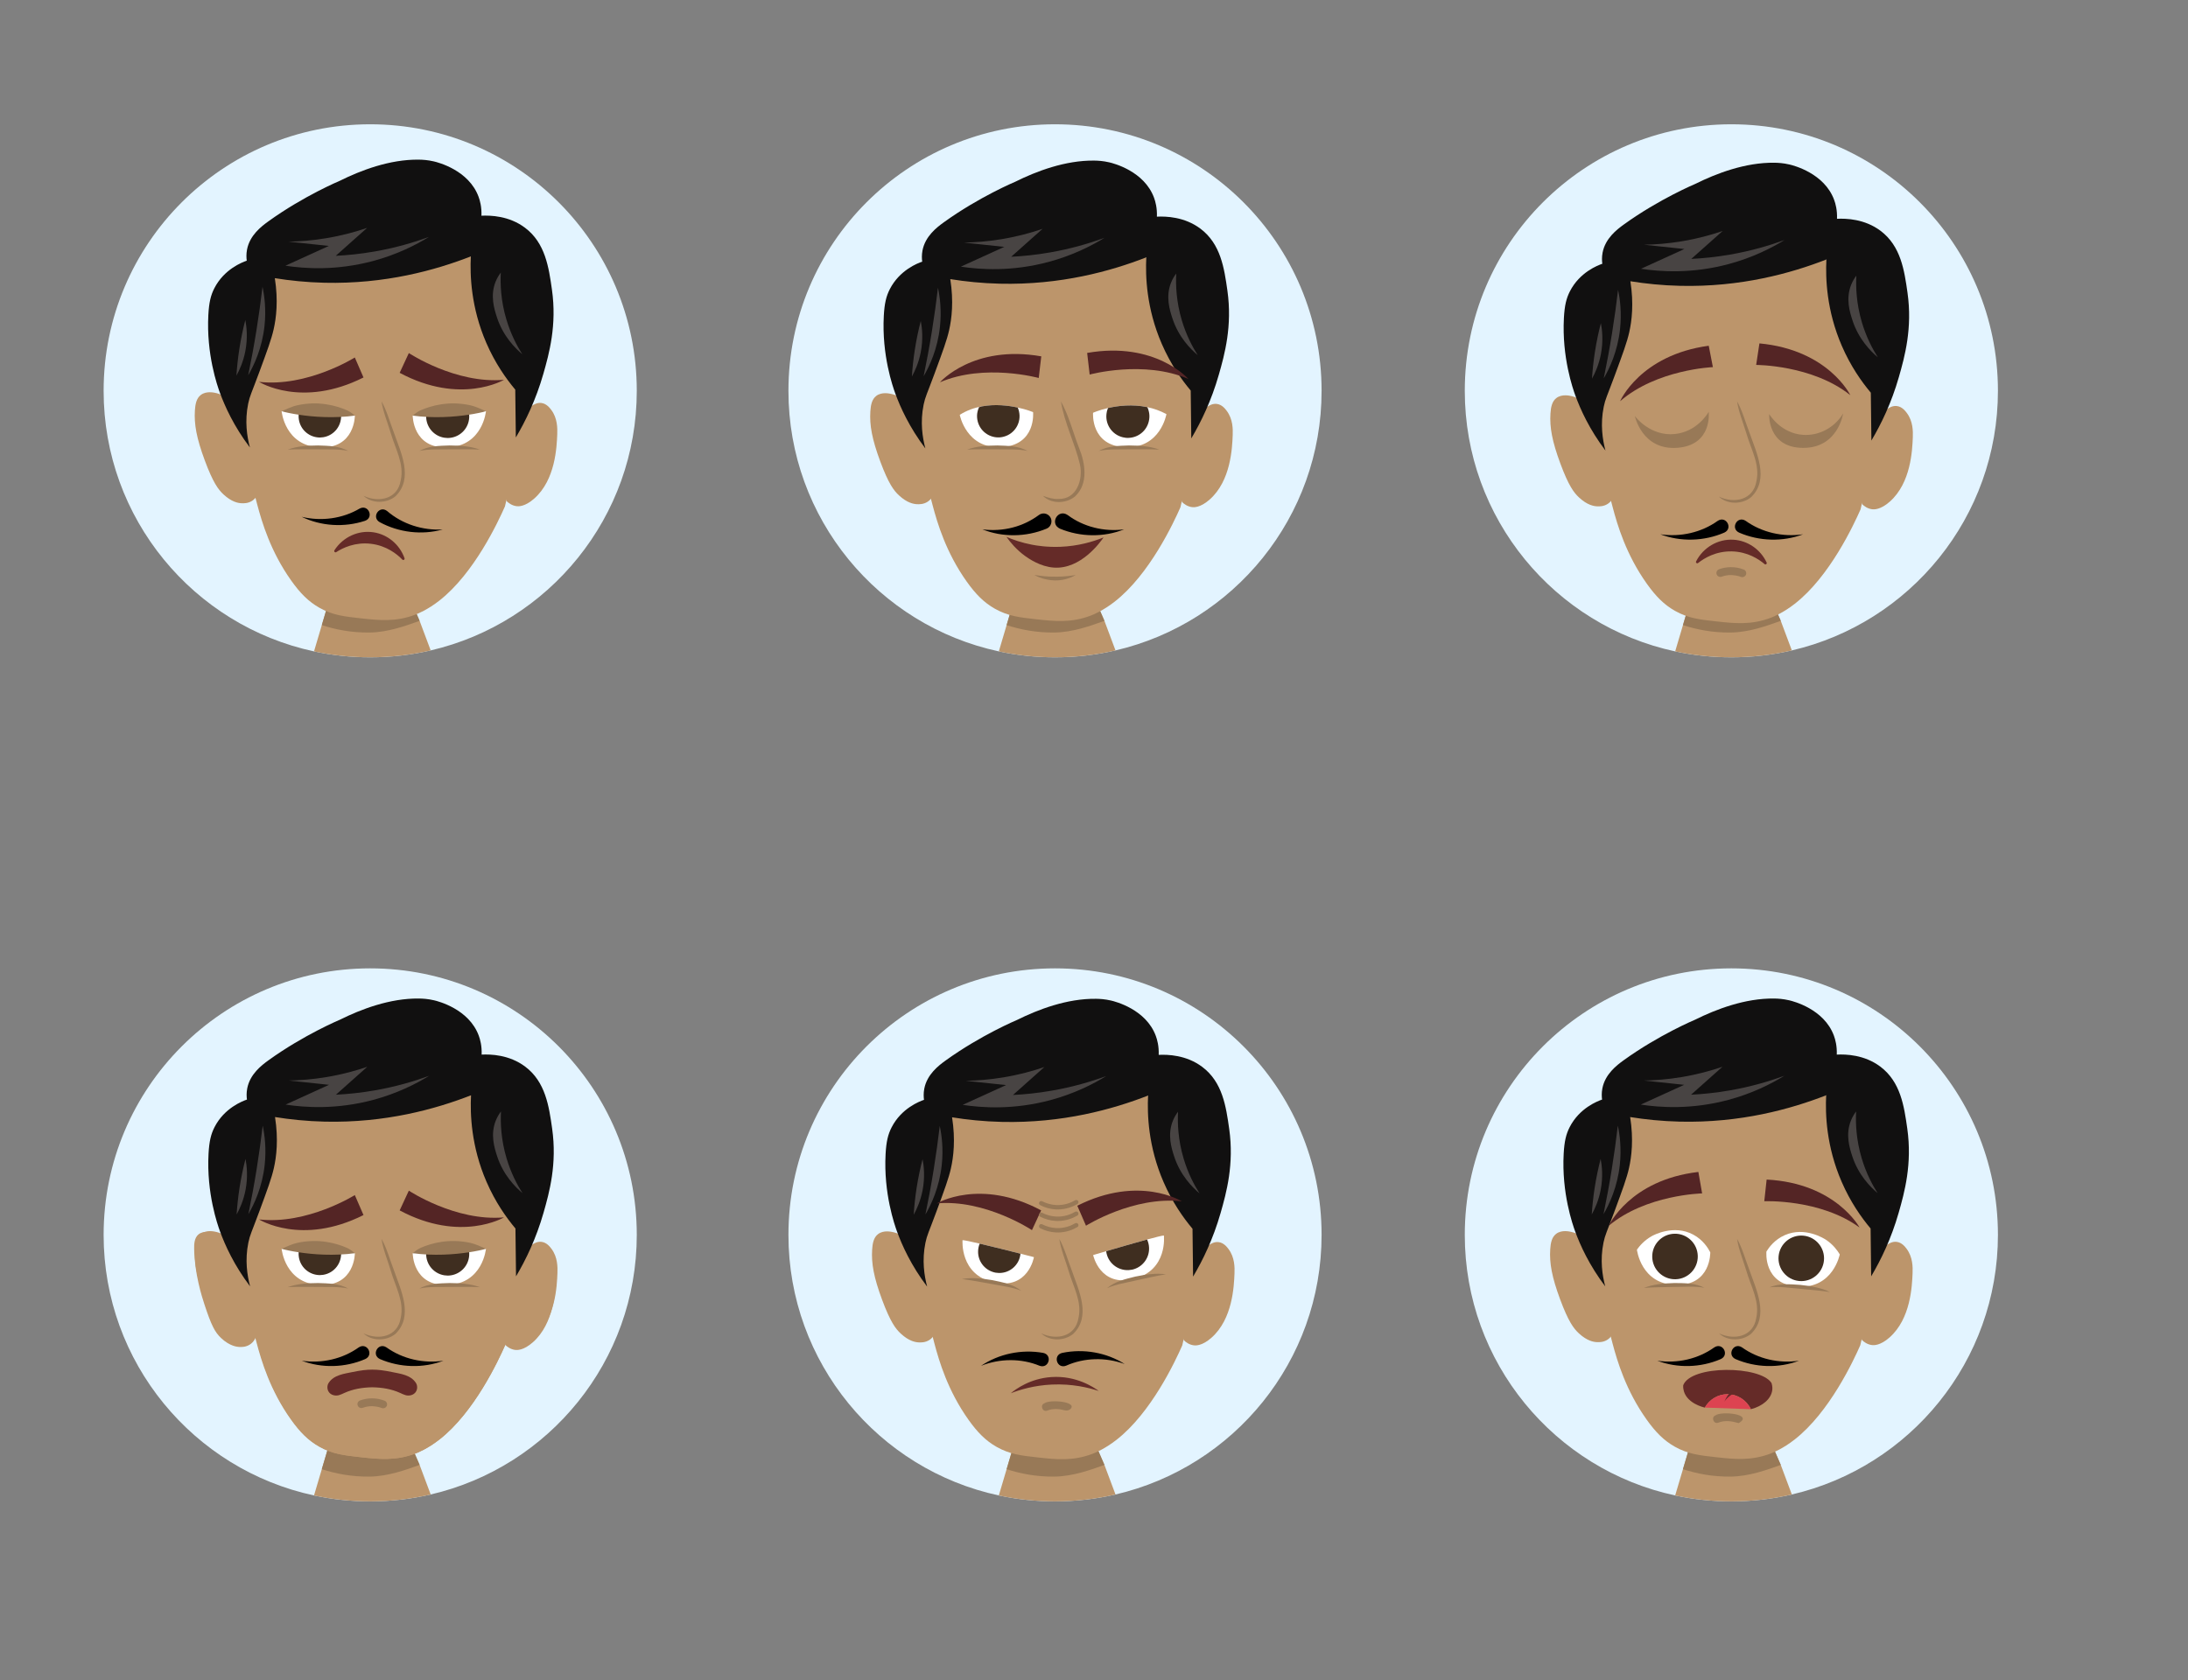 <?xml version="1.0" encoding="utf-8"?>
<!-- Generator: Adobe Illustrator 16.0.0, SVG Export Plug-In . SVG Version: 6.00 Build 0)  -->
<!DOCTYPE svg PUBLIC "-//W3C//DTD SVG 1.1//EN" "http://www.w3.org/Graphics/SVG/1.1/DTD/svg11.dtd">
<svg version="1.1" id="Layer_1" xmlns="http://www.w3.org/2000/svg" xmlns:xlink="http://www.w3.org/1999/xlink" x="0px" y="0px"
	 width="1000px" height="768px" viewBox="0 0 1000 768" enable-background="new 0 0 1000 768" xml:space="preserve">
<rect x="0" y="0" width="1000" height="768" fill="#808080" stroke="none"/>
<g>
	<defs>
		<rect id="SVGID_1_" y="-115" width="1000" height="1000"/>
	</defs>
	<clipPath id="SVGID_2_">
		<use xlink:href="#SVGID_1_"  overflow="visible"/>
	</clipPath>
	<path clip-path="url(#SVGID_2_)" fill="#E3F4FF" d="M291.031,178.654c0,57.773-40.216,106.159-94.187,118.682
		c-8.882,2.061-18.138,3.152-27.651,3.152c-8.808,0-17.4-0.933-25.677-2.712c-54.958-11.79-96.156-60.644-96.156-119.122
		c0-67.29,54.547-121.838,121.833-121.838C236.484,56.816,291.031,111.364,291.031,178.654"/>
	<path clip-path="url(#SVGID_2_)" fill="#BC956B" d="M196.844,297.336c-8.882,2.061-18.138,3.152-27.651,3.152
		c-8.808,0-17.4-0.933-25.677-2.712l3.562-12.014l3.711-12.523h36.383l4.607,10.569L196.844,297.336z"/>
	<path clip-path="url(#SVGID_2_)" fill="#987957" d="M191.78,283.807c-6.282,2.277-14.427,5.235-22.806,5.347
		c-8.31,0.112-15.687-1.352-21.897-3.392l3.713-12.524l36.383,0.001L191.78,283.807z"/>
	<path clip-path="url(#SVGID_2_)" fill="#E3F4FF" d="M604.017,178.654c0,57.773-40.216,106.159-94.187,118.682
		c-8.882,2.061-18.138,3.152-27.651,3.152c-8.808,0-17.4-0.933-25.677-2.712c-54.958-11.79-96.156-60.644-96.156-119.122
		c0-67.29,54.547-121.838,121.833-121.838C549.47,56.816,604.017,111.364,604.017,178.654"/>
	<path clip-path="url(#SVGID_2_)" fill="#BC956B" d="M509.83,297.336c-8.882,2.061-18.138,3.152-27.651,3.152
		c-8.808,0-17.4-0.933-25.677-2.712l3.562-12.014l3.711-12.523h36.383l4.606,10.569L509.83,297.336z"/>
	<path clip-path="url(#SVGID_2_)" fill="#987957" d="M504.766,283.807c-6.282,2.277-14.427,5.235-22.806,5.347
		c-8.31,0.112-15.687-1.352-21.897-3.392l3.713-12.524l36.383,0.001L504.766,283.807z"/>
	<path clip-path="url(#SVGID_2_)" fill="#E3F4FF" d="M913.131,178.654c0,57.773-40.216,106.159-94.188,118.682
		c-8.882,2.061-18.138,3.152-27.65,3.152c-8.808,0-17.4-0.933-25.678-2.712c-54.958-11.79-96.155-60.644-96.155-119.122
		c0-67.29,54.547-121.838,121.833-121.838C858.584,56.816,913.131,111.364,913.131,178.654"/>
	<path clip-path="url(#SVGID_2_)" fill="#BC956B" d="M818.944,297.336c-8.884,2.061-18.139,3.152-27.651,3.152
		c-8.808,0-17.4-0.933-25.677-2.712l3.562-12.014l3.711-12.523h36.383l4.607,10.569L818.944,297.336z"/>
	<path clip-path="url(#SVGID_2_)" fill="#987957" d="M813.88,283.807c-6.282,2.277-14.427,5.235-22.806,5.347
		c-8.311,0.112-15.688-1.352-21.897-3.392l3.713-12.524l36.384,0.001L813.88,283.807z"/>
	<path clip-path="url(#SVGID_2_)" fill="#E3F4FF" d="M291.031,564.514c0,57.772-40.216,106.159-94.187,118.682
		c-8.882,2.062-18.138,3.152-27.651,3.152c-8.808,0-17.4-0.935-25.677-2.713C88.558,671.846,47.36,622.991,47.36,564.514
		c0-67.29,54.547-121.838,121.833-121.838C236.484,442.676,291.031,497.224,291.031,564.514"/>
	<path clip-path="url(#SVGID_2_)" fill="#BC956B" d="M196.844,683.195c-8.882,2.062-18.138,3.152-27.651,3.152
		c-8.808,0-17.4-0.934-25.677-2.712l3.562-12.015l3.711-12.522h36.383l4.607,10.568L196.844,683.195z"/>
	<path clip-path="url(#SVGID_2_)" fill="#987957" d="M191.78,669.667c-6.282,2.276-14.427,5.234-22.806,5.347
		c-8.31,0.112-15.687-1.352-21.897-3.392l3.713-12.524l36.383,0.001L191.78,669.667z"/>
	<path clip-path="url(#SVGID_2_)" fill="#E3F4FF" d="M604.017,564.514c0,57.772-40.216,106.159-94.187,118.682
		c-8.882,2.062-18.138,3.152-27.651,3.152c-8.808,0-17.4-0.935-25.677-2.713c-54.958-11.789-96.156-60.644-96.156-119.121
		c0-67.29,54.547-121.838,121.833-121.838C549.47,442.676,604.017,497.224,604.017,564.514"/>
	<path clip-path="url(#SVGID_2_)" fill="#BC956B" d="M509.83,683.195c-8.882,2.062-18.138,3.152-27.651,3.152
		c-8.808,0-17.4-0.934-25.677-2.712l3.562-12.015l3.711-12.522h36.383l4.606,10.568L509.83,683.195z"/>
	<path clip-path="url(#SVGID_2_)" fill="#987957" d="M504.766,669.667c-6.282,2.276-14.427,5.234-22.806,5.347
		c-8.31,0.112-15.687-1.352-21.897-3.392l3.713-12.524l36.383,0.001L504.766,669.667z"/>
	<path clip-path="url(#SVGID_2_)" fill="#E3F4FF" d="M913.131,564.514c0,57.772-40.216,106.159-94.188,118.682
		c-8.882,2.062-18.138,3.152-27.65,3.152c-8.808,0-17.4-0.935-25.678-2.713c-54.958-11.789-96.155-60.644-96.155-119.121
		c0-67.29,54.547-121.838,121.833-121.838C858.584,442.676,913.131,497.224,913.131,564.514"/>
	<path clip-path="url(#SVGID_2_)" fill="#BC956B" d="M818.944,683.195c-8.884,2.062-18.139,3.152-27.651,3.152
		c-8.808,0-17.4-0.934-25.677-2.712l3.562-12.015l3.711-12.522h36.383l4.607,10.568L818.944,683.195z"/>
	<path clip-path="url(#SVGID_2_)" fill="#987957" d="M813.88,669.667c-6.282,2.276-14.427,5.234-22.806,5.347
		c-8.311,0.112-15.688-1.352-21.897-3.392l3.713-12.524l36.384,0.001L813.88,669.667z"/>
	<path clip-path="url(#SVGID_2_)" fill="#BC956B" d="M114.271,196.921c-2.206-5.572-5.13-9.31-7.156-11.511
		c-2.266-2.463-4.51-4.837-8.203-5.699c-1.13-0.264-4.6-1.074-7.104,0.819c-2.039,1.542-2.545,4.202-2.732,7.104
		c-0.406,6.299,0.759,12.702,4.508,22.815c3.793,10.232,6.193,13.366,8.554,15.561c3.764,3.498,6.747,3.975,8.244,4.044
		c0.965,0.044,2.944,0.109,4.822-1.089c3.733-2.38,3.595-7.526,3.578-7.933C117.279,212.995,115.775,204.958,114.271,196.921"/>
	<path clip-path="url(#SVGID_2_)" fill="#BC956B" d="M231.559,229.121c0.881,0.825,2.442,2.021,4.563,2.281
		c0.735,0.091,3.742,0.34,8.089-3.525c9.62-8.554,10.23-23.411,10.474-29.348c0.113-2.752,0.105-7.336-2.697-11.096
		c-0.748-1.005-2.215-2.916-4.563-3.215c-1.896-0.242-3.416,0.689-4.459,1.348c-4.019,2.54-5.439,6.978-5.911,8.815
		C237.055,194.38,228.863,222.898,231.559,229.121"/>
	<path clip-path="url(#SVGID_2_)" fill="#BC956B" d="M236.384,150.918c-1.994-7.808-4-15.66-9.955-23.333
		c-16.477-21.226-48.759-22.489-68.755-18.355c-8.7,1.798-23.811,4.921-35.155,17.733c-12.237,13.819-12.762,30.632-13.378,50.399
		c-0.598,19.188,2.95,32.6,8.4,53.199c2.147,8.116,6.119,21.572,15.555,34.845c4.131,5.811,7.91,9.618,12.911,12.444
		c6.016,3.399,11.329,3.982,18.978,4.822c8.076,0.886,15.907,1.746,24.888-1.711c1.087-0.418,5.494-2.164,10.837-6.326
		c15.989-12.455,26.955-36.088,30.074-43.14C230.784,231.496,244.68,174.874,236.384,150.918"/>
	<path clip-path="url(#SVGID_2_)" fill="#111010" d="M235.757,199.983c4.493-7.563,9.2-17.284,12.573-29.076
		c2.669-9.326,6.233-22.277,3.929-38.505c-1.441-10.157-3.026-21.319-12.311-28.29c-7.299-5.48-15.795-5.698-19.908-5.501
		c0.151-3.999-0.683-6.94-1.309-8.644c-4.491-12.204-18.575-15.739-20.432-16.175c-2.847-0.669-5.191-0.786-6.881-0.808
		c-13.297-0.177-26.593,4.932-36.078,9.648c0,0-16.544,6.91-32.742,18.598c-3.21,2.316-8.435,6.334-9.693,12.836
		c-0.403,2.084-0.294,3.886-0.131,5.107c-2.062,0.715-10.307,3.838-14.799,12.574c-1.666,3.238-2.444,6.54-2.751,12.18
		c-0.981,18.013,4.143,32.497,5.239,35.494c2.335,6.386,6.433,15.468,13.752,25.146c-1.308-4.914-2.439-12.005-0.786-20.039
		c0.748-3.632,1.502-4.728,4.977-14.145c3.767-10.205,5.65-15.309,6.68-19.907c1.157-5.166,2.143-13.002,0.524-23.313
		c6.909,1.117,14.49,1.901,22.658,2.095c27.708,0.66,50.758-5.732,66.926-12.049c-0.426,8.507,0.018,23.287,7.073,39.553
		c4.016,9.26,9.02,16.34,13.228,21.349C235.582,185.402,235.67,192.692,235.757,199.983"/>
	<path clip-path="url(#SVGID_2_)" fill="#484443" d="M131.831,110.464c5.049-0.083,10.882-0.505,17.289-1.571
		c7.185-1.197,13.451-2.931,18.663-4.715c-4.78,4.256-9.561,8.513-14.342,12.769c5.353-0.263,11.292-0.854,17.682-1.964
		c9.626-1.675,17.998-4.137,24.95-6.68c-6.106,3.744-14.684,8.087-25.54,11.002c-16.832,4.519-31.303,3.5-40.077,2.161
		c6.614-3.013,13.228-6.025,19.842-9.037C144.142,111.774,137.987,111.119,131.831,110.464"/>
	<path clip-path="url(#SVGID_2_)" fill="#484443" d="M119.978,131.092c0.913,4.32,1.701,10.495,0.917,17.812
		c-1.113,10.392-4.871,18.201-7.466,22.658c1.365-6.605,2.645-13.507,3.799-20.693C118.321,144.063,119.229,137.462,119.978,131.092
		"/>
	<path clip-path="url(#SVGID_2_)" fill="#484443" d="M112.12,146.285c0.604,3.144,1.171,8.225,0,14.276
		c-0.936,4.836-2.656,8.608-4.061,11.132c0.238-3.727,0.65-7.761,1.31-12.049C110.119,154.778,111.078,150.312,112.12,146.285"/>
	<path clip-path="url(#SVGID_2_)" fill="#484443" d="M226.524,128.735c-2.605,6.44-0.606,12.614,0.589,16.306
		c2.796,8.636,8.37,14.176,11.591,16.895c-2.404-3.778-5.242-9.117-7.269-15.913c-2.596-8.708-2.816-16.31-2.553-21.414
		C228.185,125.523,227.263,126.908,226.524,128.735"/>
	<path clip-path="url(#SVGID_2_)" fill="#652B28" d="M153.678,252.396c-0.539,0.35-1.18-0.287-0.835-0.829
		c3.844-6.021,10.904-9.325,17.94-8.219c6.494,1.021,11.893,5.629,14.097,11.834c0.216,0.61-0.545,1.098-0.995,0.633
		c-2.425-2.504-7.232-6.393-14.398-7.229C162.246,247.741,156.627,250.482,153.678,252.396"/>
	<path clip-path="url(#SVGID_2_)" fill="#FFFFFF" d="M128.708,187.972c0,0,1.428,15.901,17.489,16.559
		c16.061,0.657,15.993-14.537,15.993-14.537S131.444,187.521,128.708,187.972"/>
	<path clip-path="url(#SVGID_2_)" fill="#3F2E20" d="M155.78,188.776c0.012,0.074,0.023,0.148,0.027,0.216
		c0.708,5.22-2.88,10.066-8.102,10.891c-0.498,0.079-0.995,0.116-1.483,0.124c-0.082-0.001-0.158-0.002-0.241-0.003
		c-0.035-0.002-0.069-0.003-0.104-0.004c-0.139-0.006-0.271-0.013-0.404-0.026c-0.097-0.005-0.194-0.011-0.293-0.023
		c-4.272-0.441-7.879-3.694-8.582-8.143c-0.201-1.271-0.145-2.527,0.129-3.713c0.07-0.301,0.16-0.604,0.259-0.895
		c0.215-0.641,0.491-1.249,0.834-1.827c7.664-1.68,13.999,0.178,17.535,1.714c0.151,0.437,0.277,0.886,0.365,1.354
		C155.744,188.548,155.762,188.662,155.78,188.776"/>
	<path clip-path="url(#SVGID_2_)" fill="#987957" d="M162.19,189.994c-1.127,0.152-2.25,0.276-3.359,0.38
		c-9.849,0.893-18.963-0.173-24.529-1.154c-3.489-0.617-5.583-1.198-5.591-1.25l0.008-0.002c2.407-1.027,4.877-2.206,7.121-2.693
		c9.852-2.16,17.997,0.229,22.542,2.203c2.14,0.928,3.345,2.217,3.709,2.452l0.009-0.001
		C162.16,189.972,162.19,189.994,162.19,189.994"/>
	<path clip-path="url(#SVGID_2_)" fill="#987957" d="M131.481,205.53c4.428-1.62,9.214-1.845,13.877-1.895
		c4.621,0.158,9.609,0.185,13.761,2.502c-4.511-0.961-9.178-0.592-13.768-0.716C141.256,205.43,135.532,205.296,131.481,205.53"/>
	<path clip-path="url(#SVGID_2_)" fill="#FFFFFF" d="M222.106,187.972c0,0-1.428,15.901-17.489,16.559
		c-16.061,0.657-15.993-14.537-15.993-14.537S219.37,187.521,222.106,187.972"/>
	<path clip-path="url(#SVGID_2_)" fill="#3F2E20" d="M194.886,188.841c-0.012,0.075-0.024,0.15-0.028,0.219
		c-0.718,5.294,2.921,10.207,8.217,11.044c0.504,0.08,1.008,0.117,1.503,0.126c0.084-0.001,0.161-0.003,0.245-0.004
		c0.035-0.001,0.07-0.002,0.105-0.004c0.141-0.006,0.275-0.012,0.41-0.026c0.098-0.005,0.197-0.011,0.296-0.023
		c4.333-0.447,7.99-3.746,8.703-8.258c0.204-1.288,0.147-2.561-0.131-3.765c-0.071-0.305-0.162-0.612-0.262-0.908
		c-0.218-0.649-0.498-1.266-0.846-1.852c-7.771-1.703-14.195,0.181-17.781,1.738c-0.154,0.443-0.281,0.898-0.37,1.373
		C194.922,188.609,194.904,188.725,194.886,188.841"/>
	<path clip-path="url(#SVGID_2_)" fill="#987957" d="M188.624,189.994c1.127,0.152,2.25,0.276,3.359,0.38
		c9.849,0.893,18.963-0.173,24.529-1.154c3.489-0.617,5.583-1.198,5.591-1.25l-0.008-0.002c-2.407-1.027-4.877-2.206-7.121-2.693
		c-9.852-2.16-17.997,0.229-22.542,2.203c-2.14,0.928-3.345,2.217-3.709,2.452l-0.009-0.001
		C188.654,189.972,188.624,189.994,188.624,189.994"/>
	<path clip-path="url(#SVGID_2_)" fill="#987957" d="M219.333,205.53c-4.028-0.234-9.791-0.1-13.87-0.109
		c-4.59,0.124-9.256-0.245-13.768,0.716c4.152-2.317,9.141-2.344,13.76-2.502C210.119,203.685,214.904,203.91,219.333,205.53"/>
	<path clip-path="url(#SVGID_2_)" d="M166.805,238.093c-9.512,3.126-20.106,2.451-28.949-1.847
		c8.988,2.18,18.678,0.859,26.502-3.753C168.362,230.377,171.083,236.587,166.805,238.093"/>
	<path clip-path="url(#SVGID_2_)" d="M176.939,233.623c6.879,5.932,16.176,8.957,25.41,8.413
		c-9.469,2.654-20.011,1.431-28.815-3.338C169.598,236.457,173.37,230.826,176.939,233.623"/>
	<path clip-path="url(#SVGID_2_)" fill="#542525" d="M166.129,172.554l-3.967-9.135c0,0-21.722,13.668-43.786,11.14
		C118.376,174.56,137.857,186.799,166.129,172.554"/>
	<path clip-path="url(#SVGID_2_)" fill="#542525" d="M182.664,170.434l4.191-9.034c0,0,21.378,14.201,43.498,12.218
		C230.353,173.618,210.576,185.373,182.664,170.434"/>
	<path clip-path="url(#SVGID_2_)" fill="#987957" d="M174.376,183.473c2.259,3.823,3.971,9.962,5.595,14.118
		c3.173,9.158,9.169,21.092,0.78,29.274c-4.08,3.363-10.802,3.45-14.622-0.22c7.022,3.283,15.62,1.515,17.003-7.022
		c1.726-7.52-2.467-14.427-4.514-21.554C177.339,193.795,174.952,187.883,174.376,183.473"/>
	<path clip-path="url(#SVGID_2_)" fill="#BC956B" d="M236.518,533.984c-2-7.833-4.012-15.71-9.987-23.408
		c-16.53-21.294-48.915-22.56-68.975-18.414c-8.727,1.805-23.887,4.938-35.267,17.79c-12.276,13.863-12.802,30.73-13.421,50.562
		c-0.6,19.249,2.96,32.704,8.427,53.369c2.154,8.141,6.139,21.64,15.605,34.955c4.145,5.83,7.936,9.649,12.952,12.483
		c6.036,3.411,11.366,3.996,19.039,4.838c8.101,0.89,15.957,1.752,24.968-1.716c1.09-0.42,5.511-2.171,10.871-6.347
		c16.04-12.494,27.041-36.203,30.17-43.278C230.899,614.818,244.84,558.017,236.518,533.984"/>
	<path clip-path="url(#SVGID_2_)" fill="#BC956B" d="M113.237,582.517c-2.477-5.113-5.142-8.946-7.178-11.548
		c-4.467-5.708-6.97-6.854-8.739-7.334c-0.916-0.249-4.32-1.173-6.554,0.623c-1.999,1.606-2.056,4.578-2.029,6.555
		c0.157,11.442,3.592,22.12,4.681,25.436c3.178,9.67,4.792,12.753,7.647,15.449c3.987,3.766,7.472,4.021,8.271,4.058
		c0.968,0.044,2.953,0.109,4.837-1.093c3.745-2.387,3.607-7.55,3.589-7.958C116.254,598.642,114.745,590.579,113.237,582.517"/>
	<path clip-path="url(#SVGID_2_)" fill="#BC956B" d="M230.899,614.818c0.883,0.828,2.45,2.027,4.577,2.289
		c0.738,0.091,3.754,0.341,8.115-3.537c9.651-8.581,10.263-23.484,10.508-29.441c0.113-2.761,0.105-7.36-2.705-11.132
		c-0.751-1.007-2.223-2.924-4.578-3.226c-1.902-0.242-3.428,0.692-4.473,1.354c-4.033,2.548-5.457,7-5.93,8.843
		C236.414,579.968,228.195,608.577,230.899,614.818"/>
	<path clip-path="url(#SVGID_2_)" fill="#BC956B" d="M114.357,580.41c-2.206-5.571-5.13-9.31-7.156-11.511
		c-2.266-2.463-4.51-4.837-8.203-5.699c-1.13-0.264-4.6-1.073-7.104,0.819c-2.039,1.542-2.545,4.202-2.732,7.104
		c-0.406,6.3,0.759,12.702,4.508,22.815c3.793,10.232,6.193,13.366,8.554,15.562c3.764,3.497,6.747,3.975,8.244,4.044
		c0.965,0.044,2.944,0.108,4.822-1.09c3.733-2.379,3.595-7.525,3.578-7.933C117.365,596.484,115.861,588.447,114.357,580.41"/>
	<path clip-path="url(#SVGID_2_)" fill="#BC956B" d="M231.645,612.61c0.881,0.825,2.442,2.021,4.563,2.28
		c0.735,0.092,3.742,0.341,8.089-3.524c9.62-8.554,10.23-23.411,10.474-29.348c0.113-2.753,0.105-7.337-2.697-11.097
		c-0.748-1.005-2.215-2.916-4.563-3.215c-1.896-0.242-3.416,0.689-4.459,1.348c-4.019,2.54-5.439,6.979-5.911,8.815
		C237.141,577.87,228.949,606.388,231.645,612.61"/>
	<path clip-path="url(#SVGID_2_)" fill="#BC956B" d="M236.469,534.408c-1.994-7.808-4-15.66-9.955-23.333
		c-16.477-21.226-48.759-22.489-68.755-18.355c-8.7,1.799-23.811,4.921-35.155,17.733c-12.237,13.819-12.762,30.632-13.378,50.399
		c-0.598,19.188,2.95,32.6,8.4,53.198c2.147,8.116,6.119,21.572,15.555,34.846c4.131,5.811,7.91,9.617,12.911,12.443
		c6.016,3.399,11.329,3.982,18.978,4.822c8.076,0.886,15.907,1.746,24.888-1.711c1.087-0.418,5.494-2.164,10.837-6.326
		c15.989-12.455,26.955-36.088,30.074-43.14C230.87,614.985,244.766,558.363,236.469,534.408"/>
	<path clip-path="url(#SVGID_2_)" fill="#111010" d="M235.843,583.473c4.493-7.563,9.2-17.284,12.573-29.076
		c2.669-9.325,6.233-22.276,3.929-38.505c-1.441-10.156-3.026-21.318-12.311-28.29c-7.299-5.479-15.795-5.697-19.908-5.501
		c0.151-3.999-0.683-6.939-1.309-8.644c-4.491-12.204-18.575-15.739-20.432-16.175c-2.847-0.669-5.191-0.786-6.881-0.809
		c-13.297-0.177-26.593,4.933-36.078,9.648c0,0-16.544,6.91-32.742,18.598c-3.21,2.316-8.435,6.334-9.693,12.836
		c-0.403,2.084-0.294,3.887-0.131,5.107c-2.062,0.715-10.307,3.838-14.799,12.574c-1.666,3.237-2.444,6.54-2.751,12.18
		c-0.981,18.013,4.143,32.497,5.239,35.494c2.335,6.386,6.433,15.468,13.752,25.146c-1.308-4.914-2.439-12.005-0.786-20.039
		c0.748-3.632,1.502-4.728,4.977-14.145c3.767-10.205,5.65-15.309,6.68-19.907c1.157-5.166,2.143-13.002,0.524-23.313
		c6.909,1.116,14.49,1.9,22.658,2.095c27.708,0.661,50.758-5.732,66.926-12.049c-0.426,8.507,0.018,23.287,7.073,39.553
		c4.016,9.26,9.02,16.34,13.228,21.349C235.668,568.892,235.756,576.182,235.843,583.473"/>
	<path clip-path="url(#SVGID_2_)" fill="#484443" d="M131.917,493.954c5.049-0.083,10.882-0.505,17.289-1.572
		c7.185-1.196,13.451-2.93,18.663-4.715c-4.78,4.257-9.561,8.514-14.342,12.77c5.353-0.263,11.292-0.853,17.682-1.964
		c9.626-1.675,17.998-4.137,24.95-6.68c-6.106,3.744-14.684,8.087-25.54,11.002c-16.832,4.519-31.303,3.5-40.077,2.161
		c6.614-3.014,13.228-6.025,19.842-9.037C144.228,495.264,138.073,494.608,131.917,493.954"/>
	<path clip-path="url(#SVGID_2_)" fill="#484443" d="M120.064,514.582c0.913,4.32,1.701,10.495,0.917,17.812
		c-1.113,10.393-4.871,18.201-7.466,22.658c1.365-6.604,2.645-13.507,3.799-20.692C118.407,527.552,119.315,520.952,120.064,514.582
		"/>
	<path clip-path="url(#SVGID_2_)" fill="#484443" d="M112.206,529.774c0.604,3.145,1.171,8.226,0,14.276
		c-0.936,4.836-2.656,8.607-4.061,11.132c0.238-3.727,0.65-7.761,1.31-12.049C110.205,538.268,111.164,533.802,112.206,529.774"/>
	<path clip-path="url(#SVGID_2_)" fill="#484443" d="M226.609,512.225c-2.605,6.439-0.606,12.614,0.589,16.306
		c2.796,8.636,8.371,14.176,11.591,16.896c-2.404-3.778-5.242-9.117-7.269-15.913c-2.596-8.708-2.816-16.311-2.553-21.414
		C228.271,509.014,227.348,510.397,226.609,512.225"/>
	<path clip-path="url(#SVGID_2_)" fill="#652B28" d="M149.738,633.285c0.084-0.367,0.231-0.727,0.431-1.038
		c2.38-3.764,7.251-4.246,10.848-5.012c1.698-0.365,3.406-0.655,5.119-0.871c2.664-0.333,5.346-0.333,8.01,0
		c1.719,0.216,3.43,0.506,5.13,0.871c3.59,0.766,8.468,1.248,10.848,5.012c0.2,0.312,0.341,0.671,0.425,1.038
		c0.212,0.882,0.116,1.864-0.309,2.678c-0.514,0.998-1.442,1.592-2.387,1.842c-1.911,0.483-3.191-0.226-4.928-1.015
		c-4.073-1.858-8.377-2.515-12.74-2.601h-0.083c-4.363,0.086-8.661,0.742-12.734,2.601c-1.737,0.789-3.018,1.498-4.928,1.015
		c-0.952-0.25-1.878-0.844-2.394-1.842C149.628,635.149,149.526,634.167,149.738,633.285"/>
	<path clip-path="url(#SVGID_2_)" fill="#FFFFFF" d="M128.708,570.865c0,0,1.428,15.901,17.489,16.56
		c16.061,0.656,15.993-14.537,15.993-14.537S131.444,570.414,128.708,570.865"/>
	<path clip-path="url(#SVGID_2_)" fill="#3F2E20" d="M155.78,571.67c0.012,0.074,0.023,0.147,0.027,0.216
		c0.708,5.22-2.88,10.066-8.102,10.891c-0.498,0.079-0.995,0.116-1.483,0.124c-0.082-0.001-0.158-0.002-0.241-0.003
		c-0.035-0.002-0.069-0.003-0.104-0.004c-0.139-0.006-0.271-0.013-0.404-0.025c-0.097-0.006-0.194-0.012-0.293-0.023
		c-4.272-0.441-7.879-3.694-8.582-8.143c-0.201-1.271-0.145-2.527,0.129-3.714c0.07-0.301,0.16-0.604,0.259-0.895
		c0.215-0.641,0.491-1.249,0.834-1.827c7.664-1.68,13.999,0.178,17.535,1.714c0.151,0.438,0.277,0.887,0.365,1.354
		C155.744,571.44,155.762,571.556,155.78,571.67"/>
	<path clip-path="url(#SVGID_2_)" fill="#987957" d="M162.19,572.888c-1.127,0.152-2.25,0.276-3.359,0.38
		c-9.849,0.894-18.963-0.173-24.529-1.153c-3.489-0.617-5.583-1.199-5.591-1.25l0.008-0.003c2.407-1.026,4.877-2.205,7.121-2.692
		c9.852-2.16,17.997,0.229,22.542,2.203c2.14,0.928,3.345,2.217,3.709,2.452l0.009-0.001
		C162.16,572.866,162.19,572.888,162.19,572.888"/>
	<path clip-path="url(#SVGID_2_)" fill="#987957" d="M131.481,588.423c4.428-1.619,9.214-1.845,13.877-1.895
		c4.621,0.158,9.609,0.185,13.761,2.502c-4.511-0.961-9.178-0.592-13.768-0.716C141.256,588.323,135.532,588.189,131.481,588.423"/>
	<path clip-path="url(#SVGID_2_)" fill="#FFFFFF" d="M222.106,570.865c0,0-1.428,15.901-17.489,16.56
		c-16.061,0.656-15.993-14.537-15.993-14.537S219.37,570.414,222.106,570.865"/>
	<path clip-path="url(#SVGID_2_)" fill="#3F2E20" d="M194.886,571.734c-0.012,0.075-0.024,0.15-0.028,0.219
		c-0.718,5.295,2.921,10.207,8.217,11.045c0.504,0.079,1.008,0.116,1.503,0.126c0.084-0.001,0.161-0.003,0.245-0.005
		c0.035-0.001,0.07-0.002,0.105-0.004c0.141-0.006,0.275-0.012,0.41-0.025c0.098-0.005,0.197-0.012,0.296-0.023
		c4.333-0.447,7.99-3.746,8.703-8.258c0.204-1.288,0.147-2.561-0.131-3.765c-0.071-0.306-0.162-0.612-0.262-0.908
		c-0.218-0.649-0.498-1.267-0.846-1.853c-7.771-1.702-14.195,0.182-17.781,1.738c-0.154,0.443-0.281,0.898-0.37,1.373
		C194.922,571.503,194.904,571.618,194.886,571.734"/>
	<path clip-path="url(#SVGID_2_)" fill="#987957" d="M188.624,572.888c1.127,0.152,2.25,0.276,3.359,0.38
		c9.849,0.894,18.963-0.173,24.529-1.153c3.489-0.617,5.583-1.199,5.591-1.25l-0.008-0.003c-2.407-1.026-4.877-2.205-7.121-2.692
		c-9.852-2.16-17.997,0.229-22.542,2.203c-2.14,0.928-3.345,2.217-3.709,2.452l-0.009-0.001
		C188.654,572.866,188.624,572.888,188.624,572.888"/>
	<path clip-path="url(#SVGID_2_)" fill="#987957" d="M219.333,588.423c-4.028-0.233-9.791-0.1-13.87-0.108
		c-4.59,0.124-9.256-0.245-13.768,0.716c4.152-2.317,9.141-2.344,13.76-2.502C210.119,586.578,214.904,586.804,219.333,588.423"/>
	<path clip-path="url(#SVGID_2_)" d="M166.915,621.294c-9.194,3.964-19.806,4.239-28.999,0.748
		c9.148,1.369,18.681-0.813,26.061-6.106C167.776,613.471,171.041,619.412,166.915,621.294"/>
	<path clip-path="url(#SVGID_2_)" d="M176.609,615.936c7.382,5.293,16.912,7.476,26.061,6.107
		c-9.195,3.49-19.804,3.215-28.999-0.748C169.55,619.415,172.803,613.47,176.609,615.936"/>
	<path clip-path="url(#SVGID_2_)" fill="#987957" d="M175.125,643.784c-0.215,0-0.435-0.039-0.648-0.122
		c-1.441-0.562-2.964-0.761-4.49-0.842c-1.439,0.001-2.856,0.254-4.21,0.748c-0.93,0.338-1.954-0.14-2.293-1.065
		c-0.339-0.928,0.139-1.954,1.066-2.293c1.748-0.638,3.575-0.963,5.432-0.965h0.025c1.976,0,3.916,0.365,5.767,1.085
		c0.92,0.357,1.376,1.393,1.018,2.313C176.516,643.351,175.84,643.784,175.125,643.784"/>
	<path clip-path="url(#SVGID_2_)" fill="#542525" d="M166.129,555.448l-3.967-9.136c0,0-21.722,13.668-43.786,11.141
		C118.376,557.453,137.857,569.693,166.129,555.448"/>
	<path clip-path="url(#SVGID_2_)" fill="#542525" d="M182.664,553.327l4.191-9.034c0,0,21.378,14.201,43.498,12.218
		C230.353,556.511,210.576,568.266,182.664,553.327"/>
	<path clip-path="url(#SVGID_2_)" fill="#987957" d="M174.376,566.366c2.259,3.823,3.971,9.962,5.595,14.118
		c3.173,9.158,9.169,21.092,0.78,29.273c-4.08,3.363-10.802,3.45-14.622-0.22c7.022,3.283,15.62,1.515,17.003-7.022
		c1.726-7.52-2.467-14.427-4.514-21.554C177.339,576.688,174.952,570.776,174.376,566.366"/>
	<path clip-path="url(#SVGID_2_)" fill="#BC956B" d="M423.799,580.533c-2.206-5.572-5.13-9.311-7.156-11.511
		c-2.266-2.464-4.51-4.838-8.203-5.699c-1.13-0.265-4.6-1.074-7.104,0.818c-2.039,1.542-2.545,4.202-2.732,7.104
		c-0.406,6.299,0.759,12.702,4.508,22.814c3.793,10.232,6.193,13.366,8.554,15.562c3.764,3.498,6.747,3.975,8.244,4.044
		c0.965,0.044,2.944,0.109,4.822-1.089c3.733-2.379,3.595-7.526,3.578-7.934C426.807,596.607,425.303,588.57,423.799,580.533"/>
	<path clip-path="url(#SVGID_2_)" fill="#BC956B" d="M541.087,612.732c0.881,0.825,2.441,2.021,4.563,2.281
		c0.735,0.091,3.742,0.34,8.089-3.525c9.62-8.554,10.23-23.411,10.475-29.348c0.113-2.752,0.104-7.336-2.697-11.096
		c-0.748-1.005-2.215-2.916-4.563-3.215c-1.896-0.242-3.416,0.688-4.459,1.348c-4.02,2.54-5.439,6.978-5.911,8.814
		C546.583,577.992,538.391,606.511,541.087,612.732"/>
	<path clip-path="url(#SVGID_2_)" fill="#BC956B" d="M545.912,534.53c-1.994-7.808-4-15.659-9.955-23.333
		c-16.478-21.226-48.759-22.488-68.755-18.354c-8.7,1.798-23.811,4.921-35.155,17.732c-12.237,13.819-12.762,30.633-13.378,50.399
		c-0.598,19.188,2.95,32.6,8.4,53.199c2.147,8.116,6.119,21.572,15.555,34.845c4.131,5.812,7.91,9.618,12.911,12.444
		c6.016,3.398,11.329,3.981,18.978,4.821c8.076,0.887,15.907,1.746,24.888-1.711c1.087-0.418,5.494-2.164,10.837-6.325
		c15.989-12.455,26.955-36.089,30.074-43.141C540.312,615.107,554.208,558.485,545.912,534.53"/>
	<path clip-path="url(#SVGID_2_)" fill="#111010" d="M545.285,583.596c4.493-7.563,9.2-17.284,12.573-29.076
		c2.669-9.326,6.232-22.277,3.929-38.505c-1.441-10.157-3.026-21.319-12.312-28.29c-7.299-5.48-15.795-5.698-19.907-5.501
		c0.15-3.999-0.684-6.94-1.31-8.645c-4.491-12.204-18.575-15.738-20.432-16.175c-2.849-0.669-5.191-0.786-6.881-0.808
		c-13.297-0.178-26.593,4.932-36.078,9.647c0,0-16.544,6.91-32.742,18.599c-3.21,2.315-8.435,6.334-9.693,12.836
		c-0.403,2.084-0.294,3.886-0.131,5.106c-2.062,0.715-10.307,3.838-14.799,12.574c-1.666,3.238-2.444,6.54-2.751,12.18
		c-0.981,18.014,4.143,32.497,5.239,35.494c2.335,6.386,6.433,15.468,13.752,25.146c-1.308-4.914-2.439-12.005-0.786-20.039
		c0.748-3.632,1.502-4.729,4.977-14.146c3.767-10.205,5.65-15.308,6.68-19.906c1.157-5.166,2.143-13.003,0.524-23.313
		c6.909,1.117,14.49,1.901,22.658,2.095c27.708,0.66,50.758-5.731,66.926-12.049c-0.426,8.507,0.019,23.287,7.073,39.553
		c4.016,9.261,9.02,16.341,13.229,21.35C545.11,569.015,545.198,576.305,545.285,583.596"/>
	<path clip-path="url(#SVGID_2_)" fill="#484443" d="M441.359,494.076c5.049-0.083,10.882-0.505,17.289-1.572
		c7.185-1.195,13.451-2.93,18.663-4.715c-4.78,4.257-9.561,8.514-14.342,12.771c5.353-0.264,11.292-0.854,17.682-1.964
		c9.626-1.676,17.998-4.138,24.95-6.681c-6.106,3.744-14.684,8.087-25.54,11.002c-16.832,4.52-31.303,3.5-40.077,2.161
		c6.614-3.013,13.228-6.025,19.842-9.037C453.67,495.387,447.515,494.731,441.359,494.076"/>
	<path clip-path="url(#SVGID_2_)" fill="#484443" d="M429.506,514.704c0.913,4.32,1.701,10.495,0.917,17.813
		c-1.113,10.392-4.871,18.201-7.466,22.658c1.365-6.605,2.645-13.508,3.799-20.693C427.849,527.675,428.757,521.074,429.506,514.704
		"/>
	<path clip-path="url(#SVGID_2_)" fill="#484443" d="M421.648,529.897c0.604,3.144,1.171,8.225,0,14.275
		c-0.936,4.836-2.656,8.608-4.061,11.133c0.238-3.728,0.65-7.762,1.31-12.05C419.647,538.391,420.606,533.924,421.648,529.897"/>
	<path clip-path="url(#SVGID_2_)" fill="#484443" d="M536.052,512.347c-2.605,6.44-0.606,12.614,0.589,16.307
		c2.796,8.636,8.37,14.176,11.591,16.895c-2.404-3.778-5.242-9.117-7.269-15.913c-2.597-8.708-2.816-16.31-2.555-21.414
		C537.713,509.136,536.791,510.52,536.052,512.347"/>
	<path clip-path="url(#SVGID_2_)" fill="#652B28" d="M502.184,635.878c-2.168-1.597-10.25-7.146-21.673-6.367
		c-9.734,0.662-16.277,5.535-18.544,7.397c4.29-1.662,10.749-3.598,18.788-3.97C490.033,632.51,497.519,634.342,502.184,635.878"/>
	<path clip-path="url(#SVGID_2_)" fill="#FFFFFF" d="M472.547,574.688c0,0-2.548,14.976-18.264,11.557
		c-15.708-3.408-14.367-19.314-14.367-19.314c0.8,0.008,3.874,0.657,7.844,1.585c5.755,1.342,13.37,3.252,18.636,4.601
		C470.032,574.035,472.547,574.688,472.547,574.688"/>
	<path clip-path="url(#SVGID_2_)" fill="#3F2E20" d="M456.569,581.934c-0.496-0.006-0.994-0.063-1.479-0.138l-0.236-0.041
		c-0.039-0.007-0.067-0.021-0.107-0.028c-0.128-0.022-0.264-0.057-0.39-0.089c-0.097-0.027-0.186-0.042-0.281-0.079
		c-4.13-1.169-7.126-4.993-7.049-9.497c0.027-1.254,0.276-2.449,0.732-3.547c5.755,1.342,13.37,3.253,18.636,4.6
		C465.935,578.13,461.691,582.018,456.569,581.934"/>
	<path clip-path="url(#SVGID_2_)" fill="#987957" d="M439.619,584.697c4.64-0.833,9.394-0.229,13.996,0.524
		c4.524,0.951,9.433,1.838,13.124,4.836c-4.278-1.725-8.939-2.164-13.439-3.078C449.265,586.283,443.648,585.164,439.619,584.697"/>
	<path clip-path="url(#SVGID_2_)" fill="#FFFFFF" d="M531.939,564.797c0,0,1.918,15.849-13.666,19.826
		c-15.571,3.985-18.662-10.887-18.662-10.887s2.423-0.72,5.955-1.757c5.243-1.544,12.936-3.783,18.697-5.346
		C528.141,565.584,531.149,564.832,531.939,564.797"/>
	<path clip-path="url(#SVGID_2_)" fill="#3F2E20" d="M525.158,570.267c0.244,4.56-2.649,8.549-6.792,9.89
		c-0.096,0.029-0.193,0.051-0.278,0.08c-0.136,0.038-0.261,0.074-0.396,0.113l-0.343,0.073c-0.491,0.094-0.986,0.169-1.502,0.197
		c-5.198,0.267-9.666-3.537-10.281-8.642c5.243-1.544,12.937-3.782,18.697-5.345C524.776,567.751,525.098,568.971,525.158,570.267"
		/>
	<path clip-path="url(#SVGID_2_)" fill="#987957" d="M532.882,582.543c-3.988,0.608-9.598,1.938-13.59,2.777
		c-4.464,1.076-9.104,1.686-13.317,3.563c3.579-3.13,8.453-4.193,12.938-5.31C523.485,582.653,528.213,581.88,532.882,582.543"/>
	<path clip-path="url(#SVGID_2_)" d="M485.456,618.472c9.802-2.04,20.254-0.182,28.56,5.08c-8.688-3.174-18.464-2.947-26.756,0.759
		C483.043,625.965,481.036,619.488,485.456,618.472"/>
	<path clip-path="url(#SVGID_2_)" d="M475.12,624.349c-8.399-3.459-18.175-3.396-26.767,0.034
		c8.149-5.506,18.538-7.672,28.397-5.924C481.191,619.343,479.39,625.876,475.12,624.349"/>
	<path clip-path="url(#SVGID_2_)" fill="#987957" d="M489.463,643.863c-0.644,0.818-1.756,1.116-2.765,0.859
		c-2.669-0.68-5.471-0.935-8.103,0.132c-2.166,0.825-3.419-2.595-1.227-3.358C479.662,639.676,491.983,640.66,489.463,643.863"/>
	<path clip-path="url(#SVGID_2_)" fill="#542525" d="M492.37,551.189l3.967,9.135c0,0,21.722-13.668,43.786-11.14
		C540.123,549.185,520.642,536.944,492.37,551.189"/>
	<path clip-path="url(#SVGID_2_)" fill="#542525" d="M475.835,553.311l-4.191,9.034c0,0-21.378-14.201-43.498-12.218
		C428.146,550.127,447.923,538.371,475.835,553.311"/>
	<path clip-path="url(#SVGID_2_)" fill="#987957" d="M484.146,566.366c2.259,3.823,3.971,9.962,5.595,14.118
		c3.173,9.158,9.169,21.092,0.78,29.273c-4.08,3.363-10.802,3.45-14.622-0.22c7.022,3.283,15.62,1.515,17.003-7.022
		c1.726-7.52-2.467-14.427-4.514-21.554C487.109,576.688,484.722,570.776,484.146,566.366"/>
	<path clip-path="url(#SVGID_2_)" fill="#987957" d="M483.429,552.894c-0.25,0-0.502-0.006-0.758-0.018
		c-2.503-0.107-5.017-0.782-7.272-1.947c-0.491-0.253-0.683-0.855-0.43-1.347c0.253-0.49,0.856-0.685,1.348-0.429
		c1.999,1.032,4.225,1.629,6.44,1.725c3.803,0.167,6.788-1.099,8.633-2.188c0.477-0.279,1.09-0.122,1.37,0.353
		c0.28,0.477,0.123,1.089-0.352,1.37C490.452,551.565,487.351,552.894,483.429,552.894"/>
	<path clip-path="url(#SVGID_2_)" fill="#987957" d="M483.429,558.158c-0.25,0-0.502-0.005-0.758-0.017
		c-2.503-0.108-5.017-0.782-7.272-1.947c-0.491-0.253-0.683-0.855-0.43-1.347c0.253-0.49,0.856-0.686,1.348-0.43
		c1.999,1.032,4.225,1.63,6.44,1.726c3.803,0.167,6.788-1.1,8.633-2.189c0.477-0.278,1.09-0.122,1.37,0.354
		c0.28,0.476,0.123,1.089-0.352,1.37C490.452,556.83,487.351,558.158,483.429,558.158"/>
	<path clip-path="url(#SVGID_2_)" fill="#987957" d="M483.429,563.424c-0.25,0-0.502-0.005-0.758-0.018
		c-2.503-0.107-5.017-0.781-7.272-1.946c-0.491-0.253-0.683-0.856-0.43-1.348c0.253-0.489,0.856-0.685,1.348-0.429
		c1.999,1.032,4.225,1.629,6.44,1.726c3.803,0.167,6.788-1.1,8.633-2.189c0.477-0.279,1.09-0.122,1.37,0.353
		c0.28,0.477,0.123,1.09-0.352,1.37C490.452,562.096,487.351,563.424,483.429,563.424"/>
	<path clip-path="url(#SVGID_2_)" fill="#BC956B" d="M422.979,197.352c-2.206-5.571-5.13-9.31-7.156-11.511
		c-2.266-2.463-4.51-4.837-8.203-5.699c-1.13-0.264-4.6-1.074-7.104,0.819c-2.039,1.542-2.545,4.202-2.732,7.104
		c-0.406,6.299,0.759,12.702,4.508,22.815c3.793,10.232,6.193,13.366,8.554,15.561c3.764,3.498,6.747,3.975,8.244,4.044
		c0.965,0.044,2.944,0.109,4.822-1.089c3.733-2.379,3.595-7.526,3.578-7.933C425.987,213.426,424.483,205.389,422.979,197.352"/>
	<path clip-path="url(#SVGID_2_)" fill="#BC956B" d="M540.267,229.552c0.881,0.825,2.441,2.021,4.563,2.281
		c0.735,0.091,3.742,0.34,8.089-3.525c9.62-8.554,10.23-23.411,10.475-29.348c0.112-2.752,0.104-7.336-2.696-11.096
		c-0.749-1.005-2.216-2.916-4.564-3.215c-1.896-0.242-3.416,0.689-4.459,1.348c-4.019,2.54-5.438,6.978-5.911,8.815
		C545.762,194.812,537.57,223.33,540.267,229.552"/>
	<path clip-path="url(#SVGID_2_)" fill="#BC956B" d="M545.091,151.35c-1.994-7.808-4-15.66-9.955-23.333
		c-16.477-21.226-48.759-22.489-68.755-18.355c-8.7,1.798-23.811,4.921-35.155,17.733c-12.237,13.819-12.761,30.632-13.378,50.399
		c-0.598,19.188,2.95,32.6,8.4,53.199c2.147,8.116,6.119,21.572,15.555,34.845c4.132,5.811,7.91,9.618,12.911,12.444
		c6.016,3.399,11.33,3.982,18.978,4.822c8.076,0.886,15.907,1.746,24.888-1.711c1.087-0.418,5.494-2.164,10.837-6.326
		c15.989-12.455,26.955-36.088,30.074-43.14C539.491,231.927,553.387,175.305,545.091,151.35"/>
	<path clip-path="url(#SVGID_2_)" fill="#111010" d="M544.465,200.415c4.492-7.563,9.199-17.284,12.572-29.076
		c2.669-9.326,6.233-22.277,3.931-38.505c-1.442-10.157-3.027-21.319-12.313-28.29c-7.299-5.48-15.795-5.698-19.907-5.501
		c0.15-3.999-0.684-6.94-1.31-8.644c-4.491-12.204-18.575-15.739-20.432-16.175c-2.848-0.669-5.191-0.786-6.882-0.808
		c-13.296-0.177-26.593,4.932-36.078,9.648c0,0-16.544,6.91-32.742,18.598c-3.21,2.316-8.435,6.334-9.693,12.836
		c-0.403,2.084-0.294,3.886-0.131,5.107c-2.062,0.715-10.307,3.838-14.799,12.574c-1.666,3.238-2.444,6.54-2.751,12.18
		c-0.981,18.013,4.143,32.497,5.239,35.494c2.335,6.386,6.433,15.468,13.752,25.146c-1.308-4.914-2.439-12.005-0.786-20.039
		c0.748-3.632,1.502-4.728,4.977-14.145c3.767-10.205,5.65-15.309,6.68-19.907c1.157-5.166,2.143-13.002,0.524-23.313
		c6.909,1.117,14.49,1.901,22.658,2.095c27.708,0.66,50.758-5.732,66.926-12.049c-0.426,8.507,0.019,23.287,7.073,39.553
		c4.016,9.26,9.02,16.34,13.228,21.349C544.289,185.833,544.377,193.124,544.465,200.415"/>
	<path clip-path="url(#SVGID_2_)" fill="#484443" d="M440.538,110.895c5.049-0.083,10.882-0.505,17.289-1.571
		c7.185-1.197,13.451-2.931,18.663-4.715c-4.78,4.256-9.561,8.513-14.342,12.769c5.353-0.263,11.292-0.853,17.682-1.964
		c9.626-1.675,17.998-4.137,24.95-6.68c-6.106,3.744-14.684,8.087-25.54,11.002c-16.832,4.519-31.303,3.5-40.077,2.161
		c6.614-3.013,13.228-6.025,19.842-9.037C452.849,112.205,446.694,111.55,440.538,110.895"/>
	<path clip-path="url(#SVGID_2_)" fill="#484443" d="M428.686,131.523c0.913,4.32,1.701,10.495,0.917,17.812
		c-1.113,10.392-4.871,18.201-7.466,22.658c1.365-6.604,2.645-13.507,3.799-20.693C427.028,144.493,427.937,137.894,428.686,131.523
		"/>
	<path clip-path="url(#SVGID_2_)" fill="#484443" d="M420.827,146.716c0.604,3.144,1.171,8.225,0,14.276
		c-0.936,4.836-2.656,8.608-4.061,11.132c0.238-3.727,0.65-7.761,1.31-12.049C418.826,155.209,419.785,150.743,420.827,146.716"/>
	<path clip-path="url(#SVGID_2_)" fill="#484443" d="M535.231,129.166c-2.605,6.44-0.606,12.614,0.589,16.306
		c2.796,8.636,8.371,14.176,11.591,16.895c-2.404-3.778-5.242-9.117-7.27-15.913c-2.596-8.708-2.815-16.31-2.553-21.414
		C536.892,125.955,535.97,127.339,535.231,129.166"/>
	<path clip-path="url(#SVGID_2_)" fill="#FFFFFF" d="M472.16,188.393c0,0,1.547,15.114-14.51,16.017
		c-16.04,0.901-19.007-14.775-19.007-14.775c3.232-2.039,6.671-3.237,10.076-3.857c6.086-1.133,12.045-0.421,16.431,0.533
		C469.388,187.227,472.16,188.393,472.16,188.393"/>
	<path clip-path="url(#SVGID_2_)" fill="#3F2E20" d="M458.71,199.637c-0.489,0.138-0.984,0.222-1.465,0.269l-0.355,0.034
		c-0.126-0.005-0.268,0.009-0.395,0.003c-0.107,0.01-0.195,0.019-0.304,0.012c-4.295-0.03-8.187-2.919-9.331-7.279
		c-0.319-1.244-0.387-2.494-0.235-3.695c0.042-0.309,0.101-0.62,0.18-0.915c0.151-0.661,0.359-1.292,0.658-1.914
		c0.417-0.131,0.836-0.261,1.256-0.374c6.085-1.133,12.045-0.422,16.431,0.533c0.162,0.379,0.307,0.76,0.418,1.163
		c0.029,0.105,0.057,0.21,0.087,0.332c0.025,0.07,0.05,0.139,0.057,0.21C466.93,193.142,463.825,198.313,458.71,199.637"/>
	<path clip-path="url(#SVGID_2_)" fill="#987957" d="M441.994,205.53c4.428-1.62,9.214-1.845,13.877-1.895
		c4.621,0.158,9.609,0.185,13.761,2.502c-4.511-0.961-9.178-0.592-13.768-0.716C451.769,205.43,446.045,205.296,441.994,205.53"/>
	<path clip-path="url(#SVGID_2_)" fill="#FFFFFF" d="M533.106,189.308c0,0-2.669,15.73-18.725,15.132
		c-16.071-0.598-14.81-15.739-14.81-15.739s2.641-1.209,6.822-2.172c4.62-1.072,11.137-1.851,17.979-0.399
		C527.266,186.734,530.216,187.754,533.106,189.308"/>
	<path clip-path="url(#SVGID_2_)" fill="#3F2E20" d="M525.047,192.62c-1.05,4.454-4.96,7.446-9.308,7.553
		c-0.108,0.009-0.215,0.001-0.305,0.011c-0.144-0.011-0.271-0.003-0.411-0.014l-0.107-0.008c-0.089-0.007-0.16-0.013-0.251-0.002
		c-0.479-0.056-0.976-0.131-1.485-0.26c-5.21-1.234-8.46-6.42-7.316-11.637c0.005-0.072,0.029-0.141,0.036-0.231
		c0.027-0.105,0.054-0.228,0.098-0.332c0.104-0.405,0.243-0.806,0.397-1.171c4.62-1.071,11.136-1.85,17.979-0.399
		c0.295,0.579,0.498,1.187,0.647,1.808c0.084,0.294,0.147,0.622,0.194,0.93C525.407,190.084,525.361,191.354,525.047,192.62"/>
	<path clip-path="url(#SVGID_2_)" fill="#987957" d="M529.846,205.53c-4.027-0.234-9.791-0.1-13.869-0.109
		c-4.591,0.124-9.257-0.245-13.769,0.716c4.152-2.317,9.142-2.344,13.76-2.502C520.632,203.685,525.417,203.91,529.846,205.53"/>
	<path clip-path="url(#SVGID_2_)" fill="#542525" d="M496.871,161.337l1.149,9.892c0,0,24.751-6.785,45.135,2.03
		C543.154,173.259,528.058,155.898,496.871,161.337"/>
	<path clip-path="url(#SVGID_2_)" fill="#542525" d="M475.902,162.902l-1.163,9.891c0,0-24.742-6.82-45.138,1.966
		C429.602,174.759,444.723,157.419,475.902,162.902"/>
	<path clip-path="url(#SVGID_2_)" fill="#987957" d="M484.889,183.473c3.595,6.417,5.567,14.369,8.257,21.222
		c2.876,7.037,4.416,16.442-1.809,22.255c-4.106,3.378-10.935,3.51-14.695-0.305c2.414,0.884,4.735,1.577,7.153,1.445
		c8.255,0.22,11.285-8.754,9.801-15.669C491.363,202.782,486.446,193.401,484.889,183.473"/>
	<path clip-path="url(#SVGID_2_)" fill="#652B28" d="M484.694,249.962c-6.122,0.247-10.915-0.543-13.106-0.966
		c-4.75-0.917-8.668-2.31-11.605-3.577c1.775,2.507,4.614,5.954,8.667,8.848c1.53,1.093,6.817,4.786,13.035,5.205
		c12.332,0.833,21.242-11.69,22.693-13.793C499.438,247.675,492.721,249.638,484.694,249.962"/>
	<path clip-path="url(#SVGID_2_)" fill="#987957" d="M483.254,263.625c-2.613,0.044-4.659-0.098-5.594-0.174
		c-2.027-0.165-3.699-0.416-4.953-0.644c0.757,0.452,1.969,1.072,3.699,1.593c0.653,0.196,2.91,0.861,5.564,0.937
		c5.263,0.149,9.066-2.104,9.686-2.483C489.547,263.213,486.68,263.567,483.254,263.625"/>
	<path clip-path="url(#SVGID_2_)" d="M478.246,241.702c-9.345,3.861-20.055,3.975-29.248,0.293
		c4.735,0.602,9.474,0.293,13.873-0.857c4.404-1.136,8.463-3.123,11.938-5.705c1.6-1.189,3.859-0.856,5.048,0.744
		C481.292,238.046,480.449,240.895,478.246,241.702"/>
	<path clip-path="url(#SVGID_2_)" d="M487.939,235.432c7.22,5.417,16.667,7.762,25.811,6.562
		c-9.218,3.693-19.962,3.566-29.324-0.324C479.55,239.432,483.492,232.422,487.939,235.432"/>
	<path clip-path="url(#SVGID_2_)" fill="#BC956B" d="M733.814,198.329c-2.206-5.572-5.13-9.31-7.156-11.511
		c-2.266-2.463-4.51-4.837-8.203-5.699c-1.13-0.264-4.6-1.074-7.104,0.819c-2.039,1.542-2.545,4.202-2.732,7.104
		c-0.405,6.299,0.76,12.702,4.509,22.815c3.793,10.232,6.192,13.366,8.554,15.561c3.764,3.498,6.747,3.975,8.244,4.044
		c0.965,0.044,2.943,0.109,4.821-1.089c3.733-2.379,3.596-7.526,3.578-7.933C736.822,214.402,735.318,206.366,733.814,198.329"/>
	<path clip-path="url(#SVGID_2_)" fill="#BC956B" d="M851.103,230.528c0.881,0.825,2.441,2.021,4.563,2.281
		c0.735,0.091,3.742,0.34,8.089-3.526c9.62-8.553,10.23-23.41,10.475-29.347c0.112-2.752,0.104-7.336-2.697-11.096
		c-0.748-1.005-2.215-2.916-4.563-3.215c-1.896-0.242-3.416,0.689-4.459,1.348c-4.019,2.54-5.438,6.978-5.911,8.815
		C856.598,195.788,848.406,224.306,851.103,230.528"/>
	<path clip-path="url(#SVGID_2_)" fill="#BC956B" d="M855.927,152.326c-1.994-7.808-4-15.66-9.955-23.333
		c-16.477-21.226-48.759-22.489-68.755-18.355c-8.7,1.798-23.811,4.922-35.155,17.733c-12.236,13.819-12.762,30.632-13.378,50.399
		c-0.598,19.188,2.95,32.6,8.4,53.199c2.146,8.116,6.119,21.572,15.555,34.845c4.132,5.811,7.91,9.618,12.911,12.444
		c6.016,3.399,11.33,3.982,18.978,4.822c8.076,0.886,15.907,1.746,24.889-1.711c1.087-0.418,5.494-2.164,10.837-6.326
		c15.989-12.455,26.955-36.088,30.074-43.14C850.327,232.903,864.223,176.281,855.927,152.326"/>
	<path clip-path="url(#SVGID_2_)" fill="#111010" d="M855.301,201.391c4.492-7.563,9.199-17.284,12.572-29.076
		c2.669-9.326,6.233-22.277,3.93-38.505c-1.441-10.157-3.026-21.319-12.312-28.29c-7.299-5.48-15.795-5.698-19.908-5.501
		c0.151-3.999-0.683-6.94-1.309-8.644c-4.491-12.204-18.575-15.739-20.433-16.175c-2.847-0.669-5.19-0.786-6.881-0.808
		c-13.297-0.177-26.593,4.932-36.078,9.648c0,0-16.544,6.91-32.741,18.598c-3.21,2.316-8.436,6.334-9.693,12.836
		c-0.403,2.084-0.294,3.886-0.131,5.107c-2.063,0.715-10.308,3.838-14.799,12.574c-1.666,3.238-2.444,6.54-2.751,12.18
		c-0.981,18.013,4.143,32.497,5.238,35.494c2.335,6.386,6.434,15.468,13.752,25.146c-1.308-4.914-2.438-12.005-0.785-20.039
		c0.748-3.632,1.502-4.728,4.977-14.145c3.767-10.205,5.65-15.308,6.68-19.907c1.157-5.166,2.144-13.002,0.524-23.313
		c6.909,1.117,14.49,1.901,22.658,2.095c27.708,0.661,50.758-5.732,66.926-12.049c-0.426,8.507,0.018,23.287,7.073,39.553
		c4.016,9.26,9.02,16.34,13.228,21.349C855.125,186.81,855.213,194.1,855.301,201.391"/>
	<path clip-path="url(#SVGID_2_)" fill="#484443" d="M751.374,111.872c5.049-0.083,10.882-0.505,17.289-1.572
		c7.185-1.196,13.451-2.93,18.663-4.715c-4.78,4.257-9.562,8.514-14.342,12.77c5.353-0.263,11.292-0.853,17.682-1.964
		c9.626-1.675,17.998-4.137,24.95-6.68c-6.106,3.744-14.685,8.087-25.54,11.002c-16.832,4.519-31.303,3.5-40.077,2.161
		c6.614-3.013,13.228-6.025,19.842-9.037C763.686,113.182,757.53,112.527,751.374,111.872"/>
	<path clip-path="url(#SVGID_2_)" fill="#484443" d="M739.521,132.5c0.913,4.32,1.701,10.495,0.917,17.812
		c-1.113,10.392-4.871,18.201-7.466,22.658c1.364-6.605,2.645-13.507,3.799-20.693C737.864,145.47,738.772,138.87,739.521,132.5"/>
	<path clip-path="url(#SVGID_2_)" fill="#484443" d="M731.663,147.693c0.604,3.144,1.171,8.225,0,14.276
		c-0.936,4.836-2.656,8.608-4.061,11.132c0.237-3.727,0.649-7.761,1.31-12.049C729.662,156.186,730.621,151.72,731.663,147.693"/>
	<path clip-path="url(#SVGID_2_)" fill="#484443" d="M846.066,130.143c-2.604,6.44-0.605,12.614,0.59,16.306
		c2.796,8.636,8.369,14.176,11.591,16.895c-2.404-3.778-5.242-9.117-7.27-15.913c-2.596-8.708-2.815-16.31-2.554-21.414
		C847.728,126.932,846.806,128.315,846.066,130.143"/>
	<path clip-path="url(#SVGID_2_)" fill="#987957" d="M747.187,190.197c0,0,3.304,15.747,19.457,14.512
		c16.152-1.236,14.294-16.436,14.294-16.436c-0.458,0.804-5.428,9.164-15.55,10.145
		C754.271,199.494,747.515,190.642,747.187,190.197"/>
	<path clip-path="url(#SVGID_2_)" fill="#987957" d="M842.38,189.01c0,0-2.28,15.928-18.479,15.738
		c-16.199-0.189-15.326-15.477-15.326-15.477c0.5,0.813,5.608,8.816,15.405,9.514C831.335,199.309,838.462,195.513,842.38,189.01"/>
	<path clip-path="url(#SVGID_2_)" d="M788.053,243.488c-9.267,3.995-19.961,4.272-29.227,0.754
		c9.219,1.379,18.827-0.82,26.266-6.155C788.919,235.602,792.21,241.591,788.053,243.488"/>
	<path clip-path="url(#SVGID_2_)" d="M797.822,238.087c7.439,5.335,17.044,7.534,26.266,6.155
		c-9.267,3.518-19.958,3.24-29.227-0.754C790.709,241.594,793.986,235.601,797.822,238.087"/>
	<path clip-path="url(#SVGID_2_)" fill="#987957" d="M796.303,263.84c-0.216,0-0.438-0.04-0.652-0.123
		c-1.452-0.565-2.987-0.767-4.525-0.849c-1.451,0.002-2.878,0.256-4.244,0.755c-0.936,0.34-1.968-0.141-2.31-1.074
		c-0.343-0.935,0.139-1.97,1.073-2.311c1.763-0.643,3.604-0.97,5.475-0.973h0.025c1.991,0,3.947,0.368,5.813,1.093
		c0.928,0.361,1.387,1.405,1.026,2.333C797.705,263.404,797.023,263.84,796.303,263.84"/>
	<path clip-path="url(#SVGID_2_)" fill="#987957" d="M793.925,183.527c2.276,3.853,4.002,10.04,5.639,14.229
		c3.198,9.229,9.241,21.258,0.786,29.503c-4.112,3.39-10.886,3.477-14.737-0.221c7.078,3.309,15.743,1.527,17.137-7.077
		c1.739-7.579-2.486-14.54-4.55-21.724C796.91,193.93,794.505,187.972,793.925,183.527"/>
	<path clip-path="url(#SVGID_2_)" fill="#652B28" d="M776.092,257.378c-0.503,0.4-1.203-0.172-0.91-0.745
		c3.245-6.363,9.955-10.331,17.065-9.907c6.562,0.39,12.379,4.458,15.17,10.422c0.274,0.586-0.438,1.145-0.929,0.726
		c-2.655-2.259-7.814-5.668-15.027-5.811C784.172,251.921,778.843,255.19,776.092,257.378"/>
	<path clip-path="url(#SVGID_2_)" fill="#542525" d="M780.961,158.053l1.896,9.776c0,0-25.645,1.017-42.409,15.582
		C740.448,183.411,749.589,162.298,780.961,158.053"/>
	<path clip-path="url(#SVGID_2_)" fill="#542525" d="M804.124,156.981l-1.487,9.847c0,0,25.664-0.052,43.021,13.803
		C845.657,180.631,835.646,159.917,804.124,156.981"/>
	<path clip-path="url(#SVGID_2_)" fill="#BC956B" d="M733.707,580.41c-2.206-5.571-5.13-9.31-7.156-11.511
		c-2.266-2.463-4.51-4.837-8.202-5.699c-1.13-0.264-4.601-1.073-7.104,0.819c-2.039,1.542-2.545,4.202-2.731,7.104
		c-0.406,6.3,0.759,12.702,4.508,22.815c3.793,10.232,6.192,13.366,8.554,15.562c3.764,3.497,6.747,3.975,8.244,4.044
		c0.965,0.044,2.944,0.108,4.822-1.09c3.732-2.379,3.595-7.525,3.578-7.933C736.715,596.484,735.211,588.447,733.707,580.41"/>
	<path clip-path="url(#SVGID_2_)" fill="#BC956B" d="M850.995,612.61c0.881,0.825,2.441,2.021,4.563,2.28
		c0.735,0.092,3.742,0.341,8.089-3.524c9.62-8.554,10.23-23.411,10.475-29.348c0.112-2.753,0.104-7.337-2.697-11.097
		c-0.748-1.005-2.215-2.916-4.563-3.215c-1.896-0.242-3.416,0.689-4.459,1.348c-4.02,2.54-5.439,6.979-5.911,8.815
		C856.491,577.87,848.299,606.388,850.995,612.61"/>
	<path clip-path="url(#SVGID_2_)" fill="#BC956B" d="M855.82,534.408c-1.994-7.808-4-15.66-9.955-23.333
		c-16.478-21.226-48.76-22.489-68.756-18.355c-8.699,1.799-23.811,4.921-35.154,17.733c-12.237,13.819-12.763,30.632-13.378,50.399
		c-0.599,19.188,2.949,32.6,8.399,53.198c2.147,8.116,6.119,21.572,15.556,34.846c4.132,5.811,7.909,9.617,12.91,12.443
		c6.017,3.399,11.33,3.982,18.979,4.822c8.076,0.886,15.907,1.746,24.888-1.711c1.087-0.418,5.494-2.164,10.837-6.326
		c15.989-12.455,26.955-36.088,30.074-43.14C850.22,614.985,864.116,558.363,855.82,534.408"/>
	<path clip-path="url(#SVGID_2_)" fill="#111010" d="M855.193,583.473c4.493-7.563,9.2-17.284,12.573-29.076
		c2.669-9.325,6.232-22.276,3.929-38.505c-1.441-10.156-3.026-21.318-12.312-28.29c-7.299-5.479-15.795-5.697-19.907-5.501
		c0.15-3.999-0.684-6.939-1.31-8.644c-4.491-12.204-18.575-15.739-20.432-16.175c-2.848-0.669-5.191-0.786-6.881-0.809
		c-13.298-0.177-26.594,4.933-36.078,9.648c0,0-16.544,6.91-32.742,18.598c-3.21,2.316-8.435,6.334-9.693,12.836
		c-0.402,2.084-0.294,3.887-0.131,5.107c-2.062,0.715-10.307,3.838-14.799,12.574c-1.666,3.237-2.444,6.54-2.751,12.18
		c-0.981,18.013,4.143,32.497,5.239,35.494c2.335,6.386,6.433,15.468,13.752,25.146c-1.309-4.914-2.439-12.005-0.786-20.039
		c0.748-3.632,1.502-4.728,4.977-14.145c3.768-10.205,5.65-15.309,6.681-19.907c1.156-5.166,2.143-13.002,0.523-23.313
		c6.909,1.116,14.49,1.9,22.658,2.095c27.708,0.661,50.758-5.732,66.926-12.049c-0.426,8.507,0.019,23.287,7.073,39.553
		c4.016,9.26,9.02,16.34,13.229,21.349C855.019,568.892,855.106,576.182,855.193,583.473"/>
	<path clip-path="url(#SVGID_2_)" fill="#484443" d="M751.267,493.954c5.05-0.083,10.883-0.505,17.289-1.572
		c7.186-1.196,13.451-2.93,18.663-4.715c-4.779,4.257-9.561,8.514-14.342,12.77c5.354-0.263,11.292-0.853,17.682-1.964
		c9.626-1.675,17.998-4.137,24.95-6.68c-6.105,3.744-14.684,8.087-25.54,11.002c-16.832,4.519-31.303,3.5-40.077,2.161
		c6.614-3.014,13.229-6.025,19.843-9.037C763.578,495.264,757.423,494.608,751.267,493.954"/>
	<path clip-path="url(#SVGID_2_)" fill="#484443" d="M739.414,514.582c0.913,4.32,1.701,10.495,0.917,17.812
		c-1.113,10.393-4.871,18.201-7.466,22.658c1.365-6.604,2.645-13.507,3.799-20.692C737.757,527.552,738.665,520.952,739.414,514.582
		"/>
	<path clip-path="url(#SVGID_2_)" fill="#484443" d="M731.556,529.774c0.604,3.145,1.171,8.226,0,14.276
		c-0.936,4.836-2.655,8.607-4.061,11.132c0.238-3.727,0.65-7.761,1.31-12.049C729.555,538.268,730.514,533.802,731.556,529.774"/>
	<path clip-path="url(#SVGID_2_)" fill="#484443" d="M845.96,512.225c-2.605,6.439-0.606,12.614,0.589,16.306
		c2.796,8.636,8.37,14.176,11.591,16.896c-2.404-3.778-5.242-9.117-7.269-15.913c-2.597-8.708-2.816-16.311-2.555-21.414
		C847.621,509.014,846.698,510.397,845.96,512.225"/>
	<path clip-path="url(#SVGID_2_)" fill="#652B28" d="M809.972,635.62c-0.56,3.92-4.439,7.229-9.75,8.58
		c-1.99-4.19-6.2-6.87-10.77-6.851c-4.25,0.021-8.19,2.37-10.29,6.12c-0.811-0.18-7.88-1.899-9.55-7.42
		c-0.221-0.729-0.381-1.66-0.33-2.77c3.54-9.38,35.319-9.04,40.38-1.03C810.102,633.65,810.092,634.79,809.972,635.62"/>
	<path clip-path="url(#SVGID_2_)" d="M786.455,621.294c-9.194,3.964-19.807,4.239-29,0.748c9.148,1.369,18.682-0.813,26.062-6.106
		C787.315,613.471,790.58,619.412,786.455,621.294"/>
	<path clip-path="url(#SVGID_2_)" d="M796.148,615.936c7.383,5.293,16.911,7.476,26.062,6.107
		c-9.195,3.49-19.804,3.215-28.999-0.748C789.09,619.415,792.343,613.47,796.148,615.936"/>
	<path clip-path="url(#SVGID_2_)" fill="#987957" d="M794.664,650.58c-3.031-0.915-6.303-1.45-9.349-0.215
		c-2.166,0.824-3.419-2.596-1.227-3.359C786.648,644.974,801.705,646.438,794.664,650.58"/>
	<path clip-path="url(#SVGID_2_)" fill="#542525" d="M807.424,539.229l-1.082,9.9c0,0,25.641-1.105,43.551,12.025
		C849.893,561.154,839.04,540.868,807.424,539.229"/>
	<path clip-path="url(#SVGID_2_)" fill="#542525" d="M776.222,535.746l1.715,9.81c0,0-25.657,0.544-42.688,14.799
		C735.248,560.354,744.777,539.412,776.222,535.746"/>
	<path clip-path="url(#SVGID_2_)" fill="#987957" d="M793.916,566.366c2.259,3.823,3.971,9.962,5.595,14.118
		c3.173,9.158,9.169,21.092,0.78,29.273c-4.08,3.363-10.803,3.45-14.622-0.22c7.021,3.283,15.62,1.515,17.003-7.022
		c1.726-7.52-2.467-14.427-4.514-21.554C796.879,576.688,794.492,570.776,793.916,566.366"/>
	<path clip-path="url(#SVGID_2_)" fill="#FFFFFF" d="M840.844,573.437c0,0-3.001,15.68-19.048,14.74
		c-16.047-0.941-14.471-16.054-14.471-16.054c1.158-1.885,3.742-5.435,8.372-7.48c9.237-4.083,18.067,1.599,18.861,2.128
		C837.854,568.97,839.801,571.69,840.844,573.437"/>
	<path clip-path="url(#SVGID_2_)" fill="#987957" d="M836.341,590.632c-4.245-2.051-8.985-2.751-13.62-3.264
		c-4.614-0.301-9.58-0.771-13.941,1.123c4.584-0.509,9.191,0.322,13.771,0.654C826.623,589.562,832.333,589.997,836.341,590.632"/>
	<path clip-path="url(#SVGID_2_)" fill="#3F2E20" d="M812.896,574.207c-0.571,5.72,3.603,10.82,9.323,11.39
		c5.72,0.571,10.819-3.603,11.39-9.321c0.571-5.721-3.603-10.82-9.322-11.392C818.567,564.313,813.468,568.487,812.896,574.207"/>
	<path clip-path="url(#SVGID_2_)" fill="#DD4351" d="M800.222,644.2l-21.06-0.73c2.1-3.75,6.04-6.1,10.29-6.12
		C794.021,637.33,798.231,640.01,800.222,644.2"/>
	<path clip-path="url(#SVGID_2_)" fill="#652B28" d="M788.092,640.775c0,0,2.203-3.948,8.43-5.265h-4.215
		C792.307,635.511,790.008,636.235,788.092,640.775"/>
	<path clip-path="url(#SVGID_2_)" fill="#FFFFFF" d="M748.136,571.271c0,0,1.812,15.862,17.884,16.131
		c16.072,0.27,15.637-14.919,15.637-14.919c-1.012-1.967-3.321-5.7-7.783-8.09c-8.904-4.766-18.138,0.236-18.97,0.704
		C751.452,567.043,749.307,569.608,748.136,571.271"/>
	<path clip-path="url(#SVGID_2_)" fill="#987957" d="M751.332,588.758c4.387-1.727,9.167-2.068,13.827-2.23
		c4.623,0.046,9.61-0.048,13.817,2.168c-4.533-0.851-9.189-0.369-13.781-0.382C761.103,588.422,755.376,588.426,751.332,588.758"/>
	<path clip-path="url(#SVGID_2_)" fill="#3F2E20" d="M775.945,574.143c0.139,5.747-4.407,10.519-10.153,10.657
		c-5.747,0.139-10.518-4.407-10.657-10.154c-0.139-5.746,4.407-10.517,10.153-10.656
		C771.035,563.851,775.807,568.396,775.945,574.143"/>
</g>
</svg>
